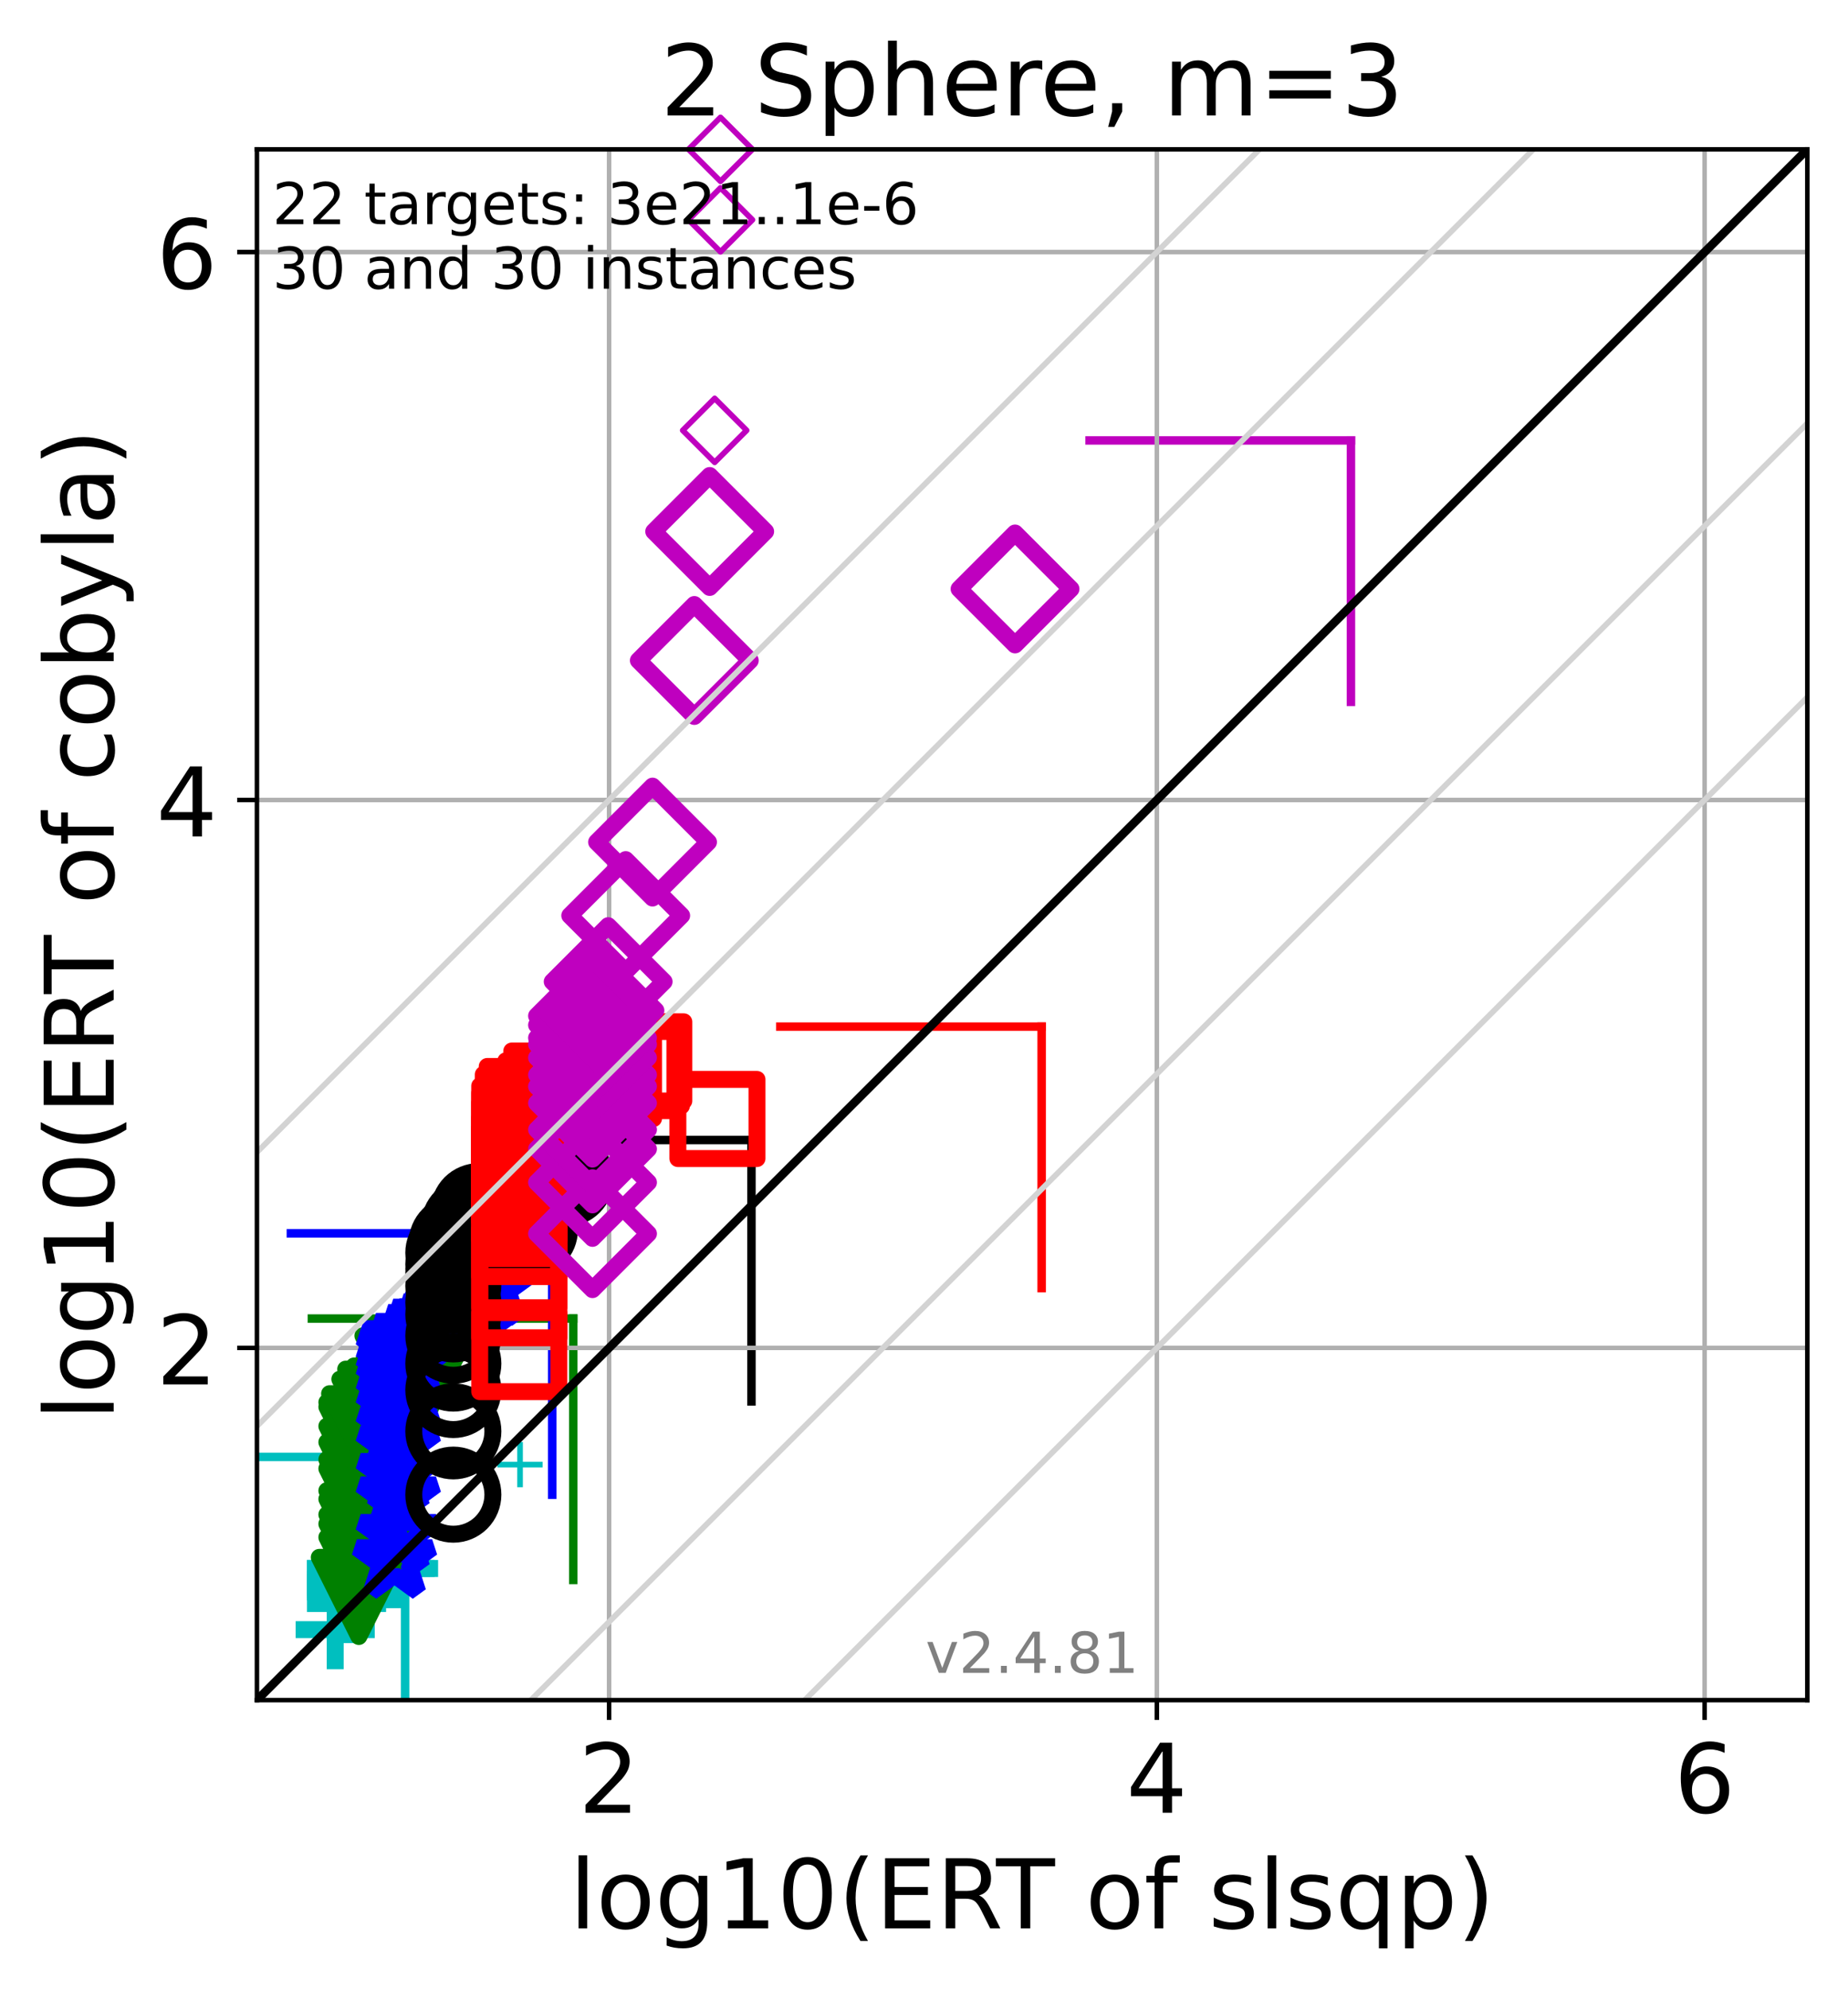 <?xml version="1.0" encoding="utf-8" standalone="no"?>
<!DOCTYPE svg PUBLIC "-//W3C//DTD SVG 1.1//EN"
  "http://www.w3.org/Graphics/SVG/1.1/DTD/svg11.dtd">
<!-- Created with matplotlib (https://matplotlib.org/) -->
<svg height="351.887pt" version="1.1" viewBox="0 0 327.029 351.887" width="327.029pt" xmlns="http://www.w3.org/2000/svg" xmlns:xlink="http://www.w3.org/1999/xlink">
 <defs>
  <style type="text/css">*{stroke-linecap:butt;stroke-linejoin:round;}</style>
 </defs>
 <g id="figure_1">
  <g id="patch_1">
   <path d="M 0 351.887 
L 327.029 351.887 
L 327.029 0 
L 0 0 
z
" style="fill:#ffffff;"/>
  </g>
  <g id="axes_1">
   <g id="patch_2">
    <path d="M 45.469 300.781 
L 319.829 300.781 
L 319.829 26.421 
L 45.469 26.421 
z
" style="fill:#ffffff;"/>
   </g>
   <g id="line2d_1">
    <path clip-path="url(#pe8482b8772)" d="M 71.69 300.781 
L 71.69 257.752 
" style="fill:none;stroke:#00bfbf;stroke-linecap:square;stroke-width:1.5;"/>
   </g>
   <g id="line2d_2">
    <path clip-path="url(#pe8482b8772)" d="M 45.469 257.752 
L 71.69 257.752 
" style="fill:none;stroke:#00bfbf;stroke-linecap:square;stroke-width:1.5;"/>
   </g>
   <g id="line2d_3">
    <path clip-path="url(#pe8482b8772)" d="M 101.447 279.519 
L 101.447 233.268 
" style="fill:none;stroke:#008000;stroke-linecap:square;stroke-width:1.5;"/>
   </g>
   <g id="line2d_4">
    <path clip-path="url(#pe8482b8772)" d="M 55.197 233.268 
L 101.447 233.268 
" style="fill:none;stroke:#008000;stroke-linecap:square;stroke-width:1.5;"/>
   </g>
   <g id="line2d_5">
    <path clip-path="url(#pe8482b8772)" d="M 97.723 264.441 
L 97.723 218.19 
" style="fill:none;stroke:#0000ff;stroke-linecap:square;stroke-width:1.5;"/>
   </g>
   <g id="line2d_6">
    <path clip-path="url(#pe8482b8772)" d="M 51.473 218.19 
L 97.723 218.19 
" style="fill:none;stroke:#0000ff;stroke-linecap:square;stroke-width:1.5;"/>
   </g>
   <g id="line2d_7">
    <path clip-path="url(#pe8482b8772)" d="M 132.981 247.932 
L 132.981 201.682 
" style="fill:none;stroke:#000000;stroke-linecap:square;stroke-width:1.5;"/>
   </g>
   <g id="line2d_8">
    <path clip-path="url(#pe8482b8772)" d="M 86.73 201.682 
L 132.981 201.682 
" style="fill:none;stroke:#000000;stroke-linecap:square;stroke-width:1.5;"/>
   </g>
   <g id="line2d_9">
    <path clip-path="url(#pe8482b8772)" d="M 184.333 227.881 
L 184.333 181.631 
" style="fill:none;stroke:#ff0000;stroke-linecap:square;stroke-width:1.5;"/>
   </g>
   <g id="line2d_10">
    <path clip-path="url(#pe8482b8772)" d="M 138.082 181.631 
L 184.333 181.631 
" style="fill:none;stroke:#ff0000;stroke-linecap:square;stroke-width:1.5;"/>
   </g>
   <g id="line2d_11">
    <path clip-path="url(#pe8482b8772)" d="M 239.068 124.167 
L 239.068 77.916 
" style="fill:none;stroke:#bf00bf;stroke-linecap:square;stroke-width:1.5;"/>
   </g>
   <g id="line2d_12">
    <path clip-path="url(#pe8482b8772)" d="M 192.817 77.916 
L 239.068 77.916 
" style="fill:none;stroke:#bf00bf;stroke-linecap:square;stroke-width:1.5;"/>
   </g>
   <g id="matplotlib.axis_1">
    <g id="xtick_1">
     <g id="line2d_13">
      <path clip-path="url(#pe8482b8772)" d="M 107.786 300.781 
L 107.786 26.421 
" style="fill:none;stroke:#b0b0b0;stroke-linecap:square;stroke-width:0.8;"/>
     </g>
     <g id="line2d_14">
      <defs>
       <path d="M 0 0 
L 0 3.5 
" id="m3961db9d8c" style="stroke:#000000;stroke-width:0.8;"/>
      </defs>
      <g>
       <use style="stroke:#000000;stroke-width:0.8;" x="107.786" xlink:href="#m3961db9d8c" y="300.781"/>
      </g>
     </g>
     <g id="text_1">
      <!-- 2 -->
      <g transform="translate(102.377 320.699)scale(0.17 -0.17)">
       <defs>
        <path d="M 19.188 8.297 
L 53.609 8.297 
L 53.609 0 
L 7.328 0 
L 7.328 8.297 
Q 12.938 14.109 22.625 23.891 
Q 32.328 33.688 34.812 36.531 
Q 39.547 41.844 41.422 45.531 
Q 43.312 49.219 43.312 52.781 
Q 43.312 58.594 39.234 62.25 
Q 35.156 65.922 28.609 65.922 
Q 23.969 65.922 18.812 64.312 
Q 13.672 62.703 7.812 59.422 
L 7.812 69.391 
Q 13.766 71.781 18.938 73 
Q 24.125 74.219 28.422 74.219 
Q 39.75 74.219 46.484 68.547 
Q 53.219 62.891 53.219 53.422 
Q 53.219 48.922 51.531 44.891 
Q 49.859 40.875 45.406 35.406 
Q 44.188 33.984 37.641 27.219 
Q 31.109 20.453 19.188 8.297 
z
" id="DejaVuSans-50"/>
       </defs>
       <use xlink:href="#DejaVuSans-50"/>
      </g>
     </g>
    </g>
    <g id="xtick_2">
     <g id="line2d_15">
      <path clip-path="url(#pe8482b8772)" d="M 204.722 300.781 
L 204.722 26.421 
" style="fill:none;stroke:#b0b0b0;stroke-linecap:square;stroke-width:0.8;"/>
     </g>
     <g id="line2d_16">
      <g>
       <use style="stroke:#000000;stroke-width:0.8;" x="204.722" xlink:href="#m3961db9d8c" y="300.781"/>
      </g>
     </g>
     <g id="text_2">
      <!-- 4 -->
      <g transform="translate(199.314 320.699)scale(0.17 -0.17)">
       <defs>
        <path d="M 37.797 64.312 
L 12.891 25.391 
L 37.797 25.391 
z
M 35.203 72.906 
L 47.609 72.906 
L 47.609 25.391 
L 58.016 25.391 
L 58.016 17.188 
L 47.609 17.188 
L 47.609 0 
L 37.797 0 
L 37.797 17.188 
L 4.891 17.188 
L 4.891 26.703 
z
" id="DejaVuSans-52"/>
       </defs>
       <use xlink:href="#DejaVuSans-52"/>
      </g>
     </g>
    </g>
    <g id="xtick_3">
     <g id="line2d_17">
      <path clip-path="url(#pe8482b8772)" d="M 301.659 300.781 
L 301.659 26.421 
" style="fill:none;stroke:#b0b0b0;stroke-linecap:square;stroke-width:0.8;"/>
     </g>
     <g id="line2d_18">
      <g>
       <use style="stroke:#000000;stroke-width:0.8;" x="301.659" xlink:href="#m3961db9d8c" y="300.781"/>
      </g>
     </g>
     <g id="text_3">
      <!-- 6 -->
      <g transform="translate(296.251 320.699)scale(0.17 -0.17)">
       <defs>
        <path d="M 33.016 40.375 
Q 26.375 40.375 22.484 35.828 
Q 18.609 31.297 18.609 23.391 
Q 18.609 15.531 22.484 10.953 
Q 26.375 6.391 33.016 6.391 
Q 39.656 6.391 43.531 10.953 
Q 47.406 15.531 47.406 23.391 
Q 47.406 31.297 43.531 35.828 
Q 39.656 40.375 33.016 40.375 
z
M 52.594 71.297 
L 52.594 62.312 
Q 48.875 64.062 45.094 64.984 
Q 41.312 65.922 37.594 65.922 
Q 27.828 65.922 22.672 59.328 
Q 17.531 52.734 16.797 39.406 
Q 19.672 43.656 24.016 45.922 
Q 28.375 48.188 33.594 48.188 
Q 44.578 48.188 50.953 41.516 
Q 57.328 34.859 57.328 23.391 
Q 57.328 12.156 50.688 5.359 
Q 44.047 -1.422 33.016 -1.422 
Q 20.359 -1.422 13.672 8.266 
Q 6.984 17.969 6.984 36.375 
Q 6.984 53.656 15.188 63.938 
Q 23.391 74.219 37.203 74.219 
Q 40.922 74.219 44.703 73.484 
Q 48.484 72.75 52.594 71.297 
z
" id="DejaVuSans-54"/>
       </defs>
       <use xlink:href="#DejaVuSans-54"/>
      </g>
     </g>
    </g>
    <g id="text_4">
     <!-- log10(ERT of slsqp) -->
     <g transform="translate(100.783 341.151)scale(0.17 -0.17)">
      <defs>
       <path d="M 9.422 75.984 
L 18.406 75.984 
L 18.406 0 
L 9.422 0 
z
" id="DejaVuSans-108"/>
       <path d="M 30.609 48.391 
Q 23.391 48.391 19.188 42.75 
Q 14.984 37.109 14.984 27.297 
Q 14.984 17.484 19.156 11.844 
Q 23.344 6.203 30.609 6.203 
Q 37.797 6.203 41.984 11.859 
Q 46.188 17.531 46.188 27.297 
Q 46.188 37.016 41.984 42.703 
Q 37.797 48.391 30.609 48.391 
z
M 30.609 56 
Q 42.328 56 49.016 48.375 
Q 55.719 40.766 55.719 27.297 
Q 55.719 13.875 49.016 6.219 
Q 42.328 -1.422 30.609 -1.422 
Q 18.844 -1.422 12.172 6.219 
Q 5.516 13.875 5.516 27.297 
Q 5.516 40.766 12.172 48.375 
Q 18.844 56 30.609 56 
z
" id="DejaVuSans-111"/>
       <path d="M 45.406 27.984 
Q 45.406 37.75 41.375 43.109 
Q 37.359 48.484 30.078 48.484 
Q 22.859 48.484 18.828 43.109 
Q 14.797 37.75 14.797 27.984 
Q 14.797 18.266 18.828 12.891 
Q 22.859 7.516 30.078 7.516 
Q 37.359 7.516 41.375 12.891 
Q 45.406 18.266 45.406 27.984 
z
M 54.391 6.781 
Q 54.391 -7.172 48.188 -13.984 
Q 42 -20.797 29.203 -20.797 
Q 24.469 -20.797 20.266 -20.094 
Q 16.062 -19.391 12.109 -17.922 
L 12.109 -9.188 
Q 16.062 -11.328 19.922 -12.344 
Q 23.781 -13.375 27.781 -13.375 
Q 36.625 -13.375 41.016 -8.766 
Q 45.406 -4.156 45.406 5.172 
L 45.406 9.625 
Q 42.625 4.781 38.281 2.391 
Q 33.938 0 27.875 0 
Q 17.828 0 11.672 7.656 
Q 5.516 15.328 5.516 27.984 
Q 5.516 40.672 11.672 48.328 
Q 17.828 56 27.875 56 
Q 33.938 56 38.281 53.609 
Q 42.625 51.219 45.406 46.391 
L 45.406 54.688 
L 54.391 54.688 
z
" id="DejaVuSans-103"/>
       <path d="M 12.406 8.297 
L 28.516 8.297 
L 28.516 63.922 
L 10.984 60.406 
L 10.984 69.391 
L 28.422 72.906 
L 38.281 72.906 
L 38.281 8.297 
L 54.391 8.297 
L 54.391 0 
L 12.406 0 
z
" id="DejaVuSans-49"/>
       <path d="M 31.781 66.406 
Q 24.172 66.406 20.328 58.906 
Q 16.5 51.422 16.5 36.375 
Q 16.5 21.391 20.328 13.891 
Q 24.172 6.391 31.781 6.391 
Q 39.453 6.391 43.281 13.891 
Q 47.125 21.391 47.125 36.375 
Q 47.125 51.422 43.281 58.906 
Q 39.453 66.406 31.781 66.406 
z
M 31.781 74.219 
Q 44.047 74.219 50.516 64.516 
Q 56.984 54.828 56.984 36.375 
Q 56.984 17.969 50.516 8.266 
Q 44.047 -1.422 31.781 -1.422 
Q 19.531 -1.422 13.062 8.266 
Q 6.594 17.969 6.594 36.375 
Q 6.594 54.828 13.062 64.516 
Q 19.531 74.219 31.781 74.219 
z
" id="DejaVuSans-48"/>
       <path d="M 31 75.875 
Q 24.469 64.656 21.281 53.656 
Q 18.109 42.672 18.109 31.391 
Q 18.109 20.125 21.312 9.062 
Q 24.516 -2 31 -13.188 
L 23.188 -13.188 
Q 15.875 -1.703 12.234 9.375 
Q 8.594 20.453 8.594 31.391 
Q 8.594 42.281 12.203 53.312 
Q 15.828 64.359 23.188 75.875 
z
" id="DejaVuSans-40"/>
       <path d="M 9.812 72.906 
L 55.906 72.906 
L 55.906 64.594 
L 19.672 64.594 
L 19.672 43.016 
L 54.391 43.016 
L 54.391 34.719 
L 19.672 34.719 
L 19.672 8.297 
L 56.781 8.297 
L 56.781 0 
L 9.812 0 
z
" id="DejaVuSans-69"/>
       <path d="M 44.391 34.188 
Q 47.562 33.109 50.562 29.594 
Q 53.562 26.078 56.594 19.922 
L 66.609 0 
L 56 0 
L 46.688 18.703 
Q 43.062 26.031 39.672 28.422 
Q 36.281 30.812 30.422 30.812 
L 19.672 30.812 
L 19.672 0 
L 9.812 0 
L 9.812 72.906 
L 32.078 72.906 
Q 44.578 72.906 50.734 67.672 
Q 56.891 62.453 56.891 51.906 
Q 56.891 45.016 53.688 40.469 
Q 50.484 35.938 44.391 34.188 
z
M 19.672 64.797 
L 19.672 38.922 
L 32.078 38.922 
Q 39.203 38.922 42.844 42.219 
Q 46.484 45.516 46.484 51.906 
Q 46.484 58.297 42.844 61.547 
Q 39.203 64.797 32.078 64.797 
z
" id="DejaVuSans-82"/>
       <path d="M -0.297 72.906 
L 61.375 72.906 
L 61.375 64.594 
L 35.5 64.594 
L 35.5 0 
L 25.594 0 
L 25.594 64.594 
L -0.297 64.594 
z
" id="DejaVuSans-84"/>
       <path id="DejaVuSans-32"/>
       <path d="M 37.109 75.984 
L 37.109 68.5 
L 28.516 68.5 
Q 23.688 68.5 21.797 66.547 
Q 19.922 64.594 19.922 59.516 
L 19.922 54.688 
L 34.719 54.688 
L 34.719 47.703 
L 19.922 47.703 
L 19.922 0 
L 10.891 0 
L 10.891 47.703 
L 2.297 47.703 
L 2.297 54.688 
L 10.891 54.688 
L 10.891 58.5 
Q 10.891 67.625 15.141 71.797 
Q 19.391 75.984 28.609 75.984 
z
" id="DejaVuSans-102"/>
       <path d="M 44.281 53.078 
L 44.281 44.578 
Q 40.484 46.531 36.375 47.5 
Q 32.281 48.484 27.875 48.484 
Q 21.188 48.484 17.844 46.438 
Q 14.5 44.391 14.5 40.281 
Q 14.5 37.156 16.891 35.375 
Q 19.281 33.594 26.516 31.984 
L 29.594 31.297 
Q 39.156 29.25 43.188 25.516 
Q 47.219 21.781 47.219 15.094 
Q 47.219 7.469 41.188 3.016 
Q 35.156 -1.422 24.609 -1.422 
Q 20.219 -1.422 15.453 -0.562 
Q 10.688 0.297 5.422 2 
L 5.422 11.281 
Q 10.406 8.688 15.234 7.391 
Q 20.062 6.109 24.812 6.109 
Q 31.156 6.109 34.562 8.281 
Q 37.984 10.453 37.984 14.406 
Q 37.984 18.062 35.516 20.016 
Q 33.062 21.969 24.703 23.781 
L 21.578 24.516 
Q 13.234 26.266 9.516 29.906 
Q 5.812 33.547 5.812 39.891 
Q 5.812 47.609 11.281 51.797 
Q 16.75 56 26.812 56 
Q 31.781 56 36.172 55.266 
Q 40.578 54.547 44.281 53.078 
z
" id="DejaVuSans-115"/>
       <path d="M 14.797 27.297 
Q 14.797 17.391 18.875 11.75 
Q 22.953 6.109 30.078 6.109 
Q 37.203 6.109 41.297 11.75 
Q 45.406 17.391 45.406 27.297 
Q 45.406 37.203 41.297 42.844 
Q 37.203 48.484 30.078 48.484 
Q 22.953 48.484 18.875 42.844 
Q 14.797 37.203 14.797 27.297 
z
M 45.406 8.203 
Q 42.578 3.328 38.25 0.953 
Q 33.938 -1.422 27.875 -1.422 
Q 17.969 -1.422 11.734 6.484 
Q 5.516 14.406 5.516 27.297 
Q 5.516 40.188 11.734 48.094 
Q 17.969 56 27.875 56 
Q 33.938 56 38.25 53.625 
Q 42.578 51.266 45.406 46.391 
L 45.406 54.688 
L 54.391 54.688 
L 54.391 -20.797 
L 45.406 -20.797 
z
" id="DejaVuSans-113"/>
       <path d="M 18.109 8.203 
L 18.109 -20.797 
L 9.078 -20.797 
L 9.078 54.688 
L 18.109 54.688 
L 18.109 46.391 
Q 20.953 51.266 25.266 53.625 
Q 29.594 56 35.594 56 
Q 45.562 56 51.781 48.094 
Q 58.016 40.188 58.016 27.297 
Q 58.016 14.406 51.781 6.484 
Q 45.562 -1.422 35.594 -1.422 
Q 29.594 -1.422 25.266 0.953 
Q 20.953 3.328 18.109 8.203 
z
M 48.688 27.297 
Q 48.688 37.203 44.609 42.844 
Q 40.531 48.484 33.406 48.484 
Q 26.266 48.484 22.188 42.844 
Q 18.109 37.203 18.109 27.297 
Q 18.109 17.391 22.188 11.75 
Q 26.266 6.109 33.406 6.109 
Q 40.531 6.109 44.609 11.75 
Q 48.688 17.391 48.688 27.297 
z
" id="DejaVuSans-112"/>
       <path d="M 8.016 75.875 
L 15.828 75.875 
Q 23.141 64.359 26.781 53.312 
Q 30.422 42.281 30.422 31.391 
Q 30.422 20.453 26.781 9.375 
Q 23.141 -1.703 15.828 -13.188 
L 8.016 -13.188 
Q 14.5 -2 17.703 9.062 
Q 20.906 20.125 20.906 31.391 
Q 20.906 42.672 17.703 53.656 
Q 14.5 64.656 8.016 75.875 
z
" id="DejaVuSans-41"/>
      </defs>
      <use xlink:href="#DejaVuSans-108"/>
      <use x="27.783" xlink:href="#DejaVuSans-111"/>
      <use x="88.965" xlink:href="#DejaVuSans-103"/>
      <use x="152.441" xlink:href="#DejaVuSans-49"/>
      <use x="216.064" xlink:href="#DejaVuSans-48"/>
      <use x="279.688" xlink:href="#DejaVuSans-40"/>
      <use x="318.701" xlink:href="#DejaVuSans-69"/>
      <use x="381.885" xlink:href="#DejaVuSans-82"/>
      <use x="444.117" xlink:href="#DejaVuSans-84"/>
      <use x="505.201" xlink:href="#DejaVuSans-32"/>
      <use x="536.988" xlink:href="#DejaVuSans-111"/>
      <use x="598.17" xlink:href="#DejaVuSans-102"/>
      <use x="633.375" xlink:href="#DejaVuSans-32"/>
      <use x="665.162" xlink:href="#DejaVuSans-115"/>
      <use x="717.262" xlink:href="#DejaVuSans-108"/>
      <use x="745.045" xlink:href="#DejaVuSans-115"/>
      <use x="797.145" xlink:href="#DejaVuSans-113"/>
      <use x="860.621" xlink:href="#DejaVuSans-112"/>
      <use x="924.098" xlink:href="#DejaVuSans-41"/>
     </g>
    </g>
   </g>
   <g id="matplotlib.axis_2">
    <g id="ytick_1">
     <g id="line2d_19">
      <path clip-path="url(#pe8482b8772)" d="M 45.469 238.465 
L 319.829 238.465 
" style="fill:none;stroke:#b0b0b0;stroke-linecap:square;stroke-width:0.8;"/>
     </g>
     <g id="line2d_20">
      <defs>
       <path d="M 0 0 
L -3.5 0 
" id="m280912acb1" style="stroke:#000000;stroke-width:0.8;"/>
      </defs>
      <g>
       <use style="stroke:#000000;stroke-width:0.8;" x="45.469" xlink:href="#m280912acb1" y="238.465"/>
      </g>
     </g>
     <g id="text_5">
      <!-- 2 -->
      <g transform="translate(27.653 244.923)scale(0.17 -0.17)">
       <use xlink:href="#DejaVuSans-50"/>
      </g>
     </g>
    </g>
    <g id="ytick_2">
     <g id="line2d_21">
      <path clip-path="url(#pe8482b8772)" d="M 45.469 141.528 
L 319.829 141.528 
" style="fill:none;stroke:#b0b0b0;stroke-linecap:square;stroke-width:0.8;"/>
     </g>
     <g id="line2d_22">
      <g>
       <use style="stroke:#000000;stroke-width:0.8;" x="45.469" xlink:href="#m280912acb1" y="141.528"/>
      </g>
     </g>
     <g id="text_6">
      <!-- 4 -->
      <g transform="translate(27.653 147.987)scale(0.17 -0.17)">
       <use xlink:href="#DejaVuSans-52"/>
      </g>
     </g>
    </g>
    <g id="ytick_3">
     <g id="line2d_23">
      <path clip-path="url(#pe8482b8772)" d="M 45.469 44.591 
L 319.829 44.591 
" style="fill:none;stroke:#b0b0b0;stroke-linecap:square;stroke-width:0.8;"/>
     </g>
     <g id="line2d_24">
      <g>
       <use style="stroke:#000000;stroke-width:0.8;" x="45.469" xlink:href="#m280912acb1" y="44.591"/>
      </g>
     </g>
     <g id="text_7">
      <!-- 6 -->
      <g transform="translate(27.653 51.05)scale(0.17 -0.17)">
       <use xlink:href="#DejaVuSans-54"/>
      </g>
     </g>
    </g>
    <g id="text_8">
     <!-- log10(ERT of cobyla) -->
     <g transform="translate(20.117 251.329)rotate(-90)scale(0.17 -0.17)">
      <defs>
       <path d="M 48.781 52.594 
L 48.781 44.188 
Q 44.969 46.297 41.141 47.344 
Q 37.312 48.391 33.406 48.391 
Q 24.656 48.391 19.812 42.844 
Q 14.984 37.312 14.984 27.297 
Q 14.984 17.281 19.812 11.734 
Q 24.656 6.203 33.406 6.203 
Q 37.312 6.203 41.141 7.25 
Q 44.969 8.297 48.781 10.406 
L 48.781 2.094 
Q 45.016 0.344 40.984 -0.531 
Q 36.969 -1.422 32.422 -1.422 
Q 20.062 -1.422 12.781 6.344 
Q 5.516 14.109 5.516 27.297 
Q 5.516 40.672 12.859 48.328 
Q 20.219 56 33.016 56 
Q 37.156 56 41.109 55.141 
Q 45.062 54.297 48.781 52.594 
z
" id="DejaVuSans-99"/>
       <path d="M 48.688 27.297 
Q 48.688 37.203 44.609 42.844 
Q 40.531 48.484 33.406 48.484 
Q 26.266 48.484 22.188 42.844 
Q 18.109 37.203 18.109 27.297 
Q 18.109 17.391 22.188 11.75 
Q 26.266 6.109 33.406 6.109 
Q 40.531 6.109 44.609 11.75 
Q 48.688 17.391 48.688 27.297 
z
M 18.109 46.391 
Q 20.953 51.266 25.266 53.625 
Q 29.594 56 35.594 56 
Q 45.562 56 51.781 48.094 
Q 58.016 40.188 58.016 27.297 
Q 58.016 14.406 51.781 6.484 
Q 45.562 -1.422 35.594 -1.422 
Q 29.594 -1.422 25.266 0.953 
Q 20.953 3.328 18.109 8.203 
L 18.109 0 
L 9.078 0 
L 9.078 75.984 
L 18.109 75.984 
z
" id="DejaVuSans-98"/>
       <path d="M 32.172 -5.078 
Q 28.375 -14.844 24.75 -17.812 
Q 21.141 -20.797 15.094 -20.797 
L 7.906 -20.797 
L 7.906 -13.281 
L 13.188 -13.281 
Q 16.891 -13.281 18.938 -11.516 
Q 21 -9.766 23.484 -3.219 
L 25.094 0.875 
L 2.984 54.688 
L 12.5 54.688 
L 29.594 11.922 
L 46.688 54.688 
L 56.203 54.688 
z
" id="DejaVuSans-121"/>
       <path d="M 34.281 27.484 
Q 23.391 27.484 19.188 25 
Q 14.984 22.516 14.984 16.5 
Q 14.984 11.719 18.141 8.906 
Q 21.297 6.109 26.703 6.109 
Q 34.188 6.109 38.703 11.406 
Q 43.219 16.703 43.219 25.484 
L 43.219 27.484 
z
M 52.203 31.203 
L 52.203 0 
L 43.219 0 
L 43.219 8.297 
Q 40.141 3.328 35.547 0.953 
Q 30.953 -1.422 24.312 -1.422 
Q 15.922 -1.422 10.953 3.297 
Q 6 8.016 6 15.922 
Q 6 25.141 12.172 29.828 
Q 18.359 34.516 30.609 34.516 
L 43.219 34.516 
L 43.219 35.406 
Q 43.219 41.609 39.141 45 
Q 35.062 48.391 27.688 48.391 
Q 23 48.391 18.547 47.266 
Q 14.109 46.141 10.016 43.891 
L 10.016 52.203 
Q 14.938 54.109 19.578 55.047 
Q 24.219 56 28.609 56 
Q 40.484 56 46.344 49.844 
Q 52.203 43.703 52.203 31.203 
z
" id="DejaVuSans-97"/>
      </defs>
      <use xlink:href="#DejaVuSans-108"/>
      <use x="27.783" xlink:href="#DejaVuSans-111"/>
      <use x="88.965" xlink:href="#DejaVuSans-103"/>
      <use x="152.441" xlink:href="#DejaVuSans-49"/>
      <use x="216.064" xlink:href="#DejaVuSans-48"/>
      <use x="279.688" xlink:href="#DejaVuSans-40"/>
      <use x="318.701" xlink:href="#DejaVuSans-69"/>
      <use x="381.885" xlink:href="#DejaVuSans-82"/>
      <use x="444.117" xlink:href="#DejaVuSans-84"/>
      <use x="505.201" xlink:href="#DejaVuSans-32"/>
      <use x="536.988" xlink:href="#DejaVuSans-111"/>
      <use x="598.17" xlink:href="#DejaVuSans-102"/>
      <use x="633.375" xlink:href="#DejaVuSans-32"/>
      <use x="665.162" xlink:href="#DejaVuSans-99"/>
      <use x="720.143" xlink:href="#DejaVuSans-111"/>
      <use x="781.324" xlink:href="#DejaVuSans-98"/>
      <use x="844.801" xlink:href="#DejaVuSans-121"/>
      <use x="903.98" xlink:href="#DejaVuSans-108"/>
      <use x="931.764" xlink:href="#DejaVuSans-97"/>
      <use x="993.043" xlink:href="#DejaVuSans-41"/>
     </g>
    </g>
   </g>
   <g id="line2d_25">
    <defs>
     <path d="M -7 0 
L 7 0 
M 0 7 
L 0 -7 
" id="m672ec72c6c" style="stroke:#00bfbf;stroke-width:3;"/>
    </defs>
    <g>
     <use style="fill-opacity:0;stroke:#00bfbf;stroke-width:3;" x="59.317" xlink:href="#m672ec72c6c" y="288.31"/>
     <use style="fill-opacity:0;stroke:#00bfbf;stroke-width:3;" x="61.323" xlink:href="#m672ec72c6c" y="283.688"/>
     <use style="fill-opacity:0;stroke:#00bfbf;stroke-width:3;" x="61.323" xlink:href="#m672ec72c6c" y="281.628"/>
     <use style="fill-opacity:0;stroke:#00bfbf;stroke-width:3;" x="61.323" xlink:href="#m672ec72c6c" y="281.196"/>
     <use style="fill-opacity:0;stroke:#00bfbf;stroke-width:3;" x="61.323" xlink:href="#m672ec72c6c" y="280.773"/>
     <use style="fill-opacity:0;stroke:#00bfbf;stroke-width:3;" x="61.323" xlink:href="#m672ec72c6c" y="280.773"/>
     <use style="fill-opacity:0;stroke:#00bfbf;stroke-width:3;" x="61.323" xlink:href="#m672ec72c6c" y="280.461"/>
     <use style="fill-opacity:0;stroke:#00bfbf;stroke-width:3;" x="61.323" xlink:href="#m672ec72c6c" y="280.461"/>
     <use style="fill-opacity:0;stroke:#00bfbf;stroke-width:3;" x="61.323" xlink:href="#m672ec72c6c" y="280.052"/>
     <use style="fill-opacity:0;stroke:#00bfbf;stroke-width:3;" x="61.323" xlink:href="#m672ec72c6c" y="279.453"/>
     <use style="fill-opacity:0;stroke:#00bfbf;stroke-width:3;" x="61.323" xlink:href="#m672ec72c6c" y="277.483"/>
     <use style="fill-opacity:0;stroke:#00bfbf;stroke-width:3;" x="61.323" xlink:href="#m672ec72c6c" y="277.483"/>
     <use style="fill-opacity:0;stroke:#00bfbf;stroke-width:3;" x="62.198" xlink:href="#m672ec72c6c" y="277.483"/>
     <use style="fill-opacity:0;stroke:#00bfbf;stroke-width:3;" x="63.845" xlink:href="#m672ec72c6c" y="277.483"/>
     <use style="fill-opacity:0;stroke:#00bfbf;stroke-width:3;" x="64.238" xlink:href="#m672ec72c6c" y="277.483"/>
     <use style="fill-opacity:0;stroke:#00bfbf;stroke-width:3;" x="66.097" xlink:href="#m672ec72c6c" y="277.483"/>
     <use style="fill-opacity:0;stroke:#00bfbf;stroke-width:3;" x="67.852" xlink:href="#m672ec72c6c" y="277.483"/>
     <use style="fill-opacity:0;stroke:#00bfbf;stroke-width:3;" x="68.223" xlink:href="#m672ec72c6c" y="277.483"/>
     <use style="fill-opacity:0;stroke:#00bfbf;stroke-width:3;" x="69.167" xlink:href="#m672ec72c6c" y="277.483"/>
     <use style="fill-opacity:0;stroke:#00bfbf;stroke-width:3;" x="69.901" xlink:href="#m672ec72c6c" y="277.483"/>
     <use style="fill-opacity:0;stroke:#00bfbf;stroke-width:3;" x="70.528" xlink:href="#m672ec72c6c" y="277.483"/>
    </g>
   </g>
   <g id="line2d_26">
    <defs>
     <path d="M -4 0 
L 4 0 
M 0 4 
L 0 -4 
" id="mc91cf7ee0c" style="stroke:#00bfbf;"/>
    </defs>
    <g>
     <use style="fill-opacity:0;stroke:#00bfbf;" x="92.027" xlink:href="#mc91cf7ee0c" y="259.111"/>
    </g>
   </g>
   <g id="line2d_27">
    <defs>
     <path d="M -0 7 
L 7 -7 
L -7 -7 
z
" id="m18abd5aa9b" style="stroke:#008000;stroke-linejoin:miter;stroke-width:3;"/>
    </defs>
    <g>
     <use style="fill-opacity:0;stroke:#008000;stroke-linejoin:miter;stroke-width:3;" x="71.217" xlink:href="#m18abd5aa9b" y="243.311"/>
     <use style="fill-opacity:0;stroke:#008000;stroke-linejoin:miter;stroke-width:3;" x="63.503" xlink:href="#m18abd5aa9b" y="282.519"/>
     <use style="fill-opacity:0;stroke:#008000;stroke-linejoin:miter;stroke-width:3;" x="64.84" xlink:href="#m18abd5aa9b" y="278.967"/>
     <use style="fill-opacity:0;stroke:#008000;stroke-linejoin:miter;stroke-width:3;" x="64.84" xlink:href="#m18abd5aa9b" y="276.606"/>
     <use style="fill-opacity:0;stroke:#008000;stroke-linejoin:miter;stroke-width:3;" x="64.84" xlink:href="#m18abd5aa9b" y="274.954"/>
     <use style="fill-opacity:0;stroke:#008000;stroke-linejoin:miter;stroke-width:3;" x="64.84" xlink:href="#m18abd5aa9b" y="272.203"/>
     <use style="fill-opacity:0;stroke:#008000;stroke-linejoin:miter;stroke-width:3;" x="64.84" xlink:href="#m18abd5aa9b" y="270.723"/>
     <use style="fill-opacity:0;stroke:#008000;stroke-linejoin:miter;stroke-width:3;" x="64.84" xlink:href="#m18abd5aa9b" y="266.82"/>
     <use style="fill-opacity:0;stroke:#008000;stroke-linejoin:miter;stroke-width:3;" x="64.84" xlink:href="#m18abd5aa9b" y="265.21"/>
     <use style="fill-opacity:0;stroke:#008000;stroke-linejoin:miter;stroke-width:3;" x="64.84" xlink:href="#m18abd5aa9b" y="262.145"/>
     <use style="fill-opacity:0;stroke:#008000;stroke-linejoin:miter;stroke-width:3;" x="64.84" xlink:href="#m18abd5aa9b" y="259.318"/>
     <use style="fill-opacity:0;stroke:#008000;stroke-linejoin:miter;stroke-width:3;" x="64.84" xlink:href="#m18abd5aa9b" y="255.906"/>
     <use style="fill-opacity:0;stroke:#008000;stroke-linejoin:miter;stroke-width:3;" x="64.84" xlink:href="#m18abd5aa9b" y="255.087"/>
     <use style="fill-opacity:0;stroke:#008000;stroke-linejoin:miter;stroke-width:3;" x="65.32" xlink:href="#m18abd5aa9b" y="253.567"/>
     <use style="fill-opacity:0;stroke:#008000;stroke-linejoin:miter;stroke-width:3;" x="67.138" xlink:href="#m18abd5aa9b" y="250.998"/>
     <use style="fill-opacity:0;stroke:#008000;stroke-linejoin:miter;stroke-width:3;" x="68.177" xlink:href="#m18abd5aa9b" y="249.217"/>
     <use style="fill-opacity:0;stroke:#008000;stroke-linejoin:miter;stroke-width:3;" x="69.645" xlink:href="#m18abd5aa9b" y="248.663"/>
     <use style="fill-opacity:0;stroke:#008000;stroke-linejoin:miter;stroke-width:3;" x="71.296" xlink:href="#m18abd5aa9b" y="247.793"/>
     <use style="fill-opacity:0;stroke:#008000;stroke-linejoin:miter;stroke-width:3;" x="72.455" xlink:href="#m18abd5aa9b" y="246.357"/>
     <use style="fill-opacity:0;stroke:#008000;stroke-linejoin:miter;stroke-width:3;" x="74.427" xlink:href="#m18abd5aa9b" y="245.595"/>
     <use style="fill-opacity:0;stroke:#008000;stroke-linejoin:miter;stroke-width:3;" x="74.901" xlink:href="#m18abd5aa9b" y="244.058"/>
     <use style="fill-opacity:0;stroke:#008000;stroke-linejoin:miter;stroke-width:3;" x="75.592" xlink:href="#m18abd5aa9b" y="242.608"/>
    </g>
   </g>
   <g id="line2d_28">
    <defs>
     <path d="M 0 -7 
L -1.572 -2.163 
L -6.657 -2.163 
L -2.543 0.826 
L -4.114 5.663 
L -0 2.674 
L 4.114 5.663 
L 2.543 0.826 
L 6.657 -2.163 
L 1.572 -2.163 
z
" id="m59fe5a6fcc" style="stroke:#0000ff;stroke-linejoin:bevel;stroke-width:3;"/>
    </defs>
    <g>
     <use style="fill-opacity:0;stroke:#0000ff;stroke-linejoin:bevel;stroke-width:3;" x="78.093" xlink:href="#m59fe5a6fcc" y="232.494"/>
     <use style="fill-opacity:0;stroke:#0000ff;stroke-linejoin:bevel;stroke-width:3;" x="69.816" xlink:href="#m59fe5a6fcc" y="275.971"/>
     <use style="fill-opacity:0;stroke:#0000ff;stroke-linejoin:bevel;stroke-width:3;" x="70.487" xlink:href="#m59fe5a6fcc" y="271.517"/>
     <use style="fill-opacity:0;stroke:#0000ff;stroke-linejoin:bevel;stroke-width:3;" x="70.487" xlink:href="#m59fe5a6fcc" y="264.863"/>
     <use style="fill-opacity:0;stroke:#0000ff;stroke-linejoin:bevel;stroke-width:3;" x="70.487" xlink:href="#m59fe5a6fcc" y="260.724"/>
     <use style="fill-opacity:0;stroke:#0000ff;stroke-linejoin:bevel;stroke-width:3;" x="70.487" xlink:href="#m59fe5a6fcc" y="255.842"/>
     <use style="fill-opacity:0;stroke:#0000ff;stroke-linejoin:bevel;stroke-width:3;" x="70.487" xlink:href="#m59fe5a6fcc" y="252.392"/>
     <use style="fill-opacity:0;stroke:#0000ff;stroke-linejoin:bevel;stroke-width:3;" x="70.487" xlink:href="#m59fe5a6fcc" y="249.031"/>
     <use style="fill-opacity:0;stroke:#0000ff;stroke-linejoin:bevel;stroke-width:3;" x="70.487" xlink:href="#m59fe5a6fcc" y="246.542"/>
     <use style="fill-opacity:0;stroke:#0000ff;stroke-linejoin:bevel;stroke-width:3;" x="70.487" xlink:href="#m59fe5a6fcc" y="243.985"/>
     <use style="fill-opacity:0;stroke:#0000ff;stroke-linejoin:bevel;stroke-width:3;" x="70.487" xlink:href="#m59fe5a6fcc" y="242.421"/>
     <use style="fill-opacity:0;stroke:#0000ff;stroke-linejoin:bevel;stroke-width:3;" x="70.487" xlink:href="#m59fe5a6fcc" y="240.918"/>
     <use style="fill-opacity:0;stroke:#0000ff;stroke-linejoin:bevel;stroke-width:3;" x="70.487" xlink:href="#m59fe5a6fcc" y="238.776"/>
     <use style="fill-opacity:0;stroke:#0000ff;stroke-linejoin:bevel;stroke-width:3;" x="71.017" xlink:href="#m59fe5a6fcc" y="237.225"/>
     <use style="fill-opacity:0;stroke:#0000ff;stroke-linejoin:bevel;stroke-width:3;" x="73.194" xlink:href="#m59fe5a6fcc" y="235.942"/>
     <use style="fill-opacity:0;stroke:#0000ff;stroke-linejoin:bevel;stroke-width:3;" x="75.365" xlink:href="#m59fe5a6fcc" y="234.371"/>
     <use style="fill-opacity:0;stroke:#0000ff;stroke-linejoin:bevel;stroke-width:3;" x="77.362" xlink:href="#m59fe5a6fcc" y="233.345"/>
     <use style="fill-opacity:0;stroke:#0000ff;stroke-linejoin:bevel;stroke-width:3;" x="78.548" xlink:href="#m59fe5a6fcc" y="232.221"/>
     <use style="fill-opacity:0;stroke:#0000ff;stroke-linejoin:bevel;stroke-width:3;" x="79.645" xlink:href="#m59fe5a6fcc" y="230.838"/>
     <use style="fill-opacity:0;stroke:#0000ff;stroke-linejoin:bevel;stroke-width:3;" x="81.559" xlink:href="#m59fe5a6fcc" y="230.099"/>
     <use style="fill-opacity:0;stroke:#0000ff;stroke-linejoin:bevel;stroke-width:3;" x="85.567" xlink:href="#m59fe5a6fcc" y="228.881"/>
     <use style="fill-opacity:0;stroke:#0000ff;stroke-linejoin:bevel;stroke-width:3;" x="87.4" xlink:href="#m59fe5a6fcc" y="227.678"/>
    </g>
   </g>
   <g id="line2d_29">
    <defs>
     <path d="M 0 7 
C 1.856 7 3.637 6.262 4.95 4.95 
C 6.262 3.637 7 1.856 7 0 
C 7 -1.856 6.262 -3.637 4.95 -4.95 
C 3.637 -6.262 1.856 -7 0 -7 
C -1.856 -7 -3.637 -6.262 -4.95 -4.95 
C -6.262 -3.637 -7 -1.856 -7 0 
C -7 1.856 -6.262 3.637 -4.95 4.95 
C -3.637 6.262 -1.856 7 0 7 
z
" id="m194340baf2" style="stroke:#000000;stroke-width:3;"/>
    </defs>
    <g>
     <use style="fill-opacity:0;stroke:#000000;stroke-width:3;" x="93.776" xlink:href="#m194340baf2" y="217.557"/>
     <use style="fill-opacity:0;stroke:#000000;stroke-width:3;" x="80.225" xlink:href="#m194340baf2" y="264.425"/>
     <use style="fill-opacity:0;stroke:#000000;stroke-width:3;" x="80.225" xlink:href="#m194340baf2" y="253.224"/>
     <use style="fill-opacity:0;stroke:#000000;stroke-width:3;" x="80.225" xlink:href="#m194340baf2" y="245.913"/>
     <use style="fill-opacity:0;stroke:#000000;stroke-width:3;" x="80.225" xlink:href="#m194340baf2" y="241.236"/>
     <use style="fill-opacity:0;stroke:#000000;stroke-width:3;" x="80.225" xlink:href="#m194340baf2" y="236.306"/>
     <use style="fill-opacity:0;stroke:#000000;stroke-width:3;" x="80.225" xlink:href="#m194340baf2" y="232.536"/>
     <use style="fill-opacity:0;stroke:#000000;stroke-width:3;" x="80.225" xlink:href="#m194340baf2" y="230.432"/>
     <use style="fill-opacity:0;stroke:#000000;stroke-width:3;" x="80.225" xlink:href="#m194340baf2" y="227.494"/>
     <use style="fill-opacity:0;stroke:#000000;stroke-width:3;" x="80.225" xlink:href="#m194340baf2" y="225.252"/>
     <use style="fill-opacity:0;stroke:#000000;stroke-width:3;" x="80.225" xlink:href="#m194340baf2" y="223.679"/>
     <use style="fill-opacity:0;stroke:#000000;stroke-width:3;" x="80.225" xlink:href="#m194340baf2" y="221.627"/>
     <use style="fill-opacity:0;stroke:#000000;stroke-width:3;" x="80.814" xlink:href="#m194340baf2" y="219.897"/>
     <use style="fill-opacity:0;stroke:#000000;stroke-width:3;" x="81.946" xlink:href="#m194340baf2" y="218.64"/>
     <use style="fill-opacity:0;stroke:#000000;stroke-width:3;" x="83.019" xlink:href="#m194340baf2" y="216.782"/>
     <use style="fill-opacity:0;stroke:#000000;stroke-width:3;" x="84.041" xlink:href="#m194340baf2" y="215.513"/>
     <use style="fill-opacity:0;stroke:#000000;stroke-width:3;" x="84.702" xlink:href="#m194340baf2" y="214.277"/>
     <use style="fill-opacity:0;stroke:#000000;stroke-width:3;" x="88.742" xlink:href="#m194340baf2" y="213.008"/>
     <use style="fill-opacity:0;stroke:#000000;stroke-width:3;" x="90.536" xlink:href="#m194340baf2" y="211.78"/>
     <use style="fill-opacity:0;stroke:#000000;stroke-width:3;" x="95.125" xlink:href="#m194340baf2" y="210.601"/>
     <use style="fill-opacity:0;stroke:#000000;stroke-width:3;" x="98.446" xlink:href="#m194340baf2" y="209.584"/>
     <use style="fill-opacity:0;stroke:#000000;stroke-width:3;" x="100.107" xlink:href="#m194340baf2" y="208.526"/>
    </g>
   </g>
   <g id="line2d_30">
    <defs>
     <path d="M -7 7 
L 7 7 
L 7 -7 
L -7 -7 
z
" id="m7518b1e020" style="stroke:#ff0000;stroke-linejoin:miter;stroke-width:3;"/>
    </defs>
    <g>
     <use style="fill-opacity:0;stroke:#ff0000;stroke-linejoin:miter;stroke-width:3;" x="126.958" xlink:href="#m7518b1e020" y="197.963"/>
     <use style="fill-opacity:0;stroke:#ff0000;stroke-linejoin:miter;stroke-width:3;" x="91.893" xlink:href="#m7518b1e020" y="239.207"/>
     <use style="fill-opacity:0;stroke:#ff0000;stroke-linejoin:miter;stroke-width:3;" x="91.893" xlink:href="#m7518b1e020" y="229.67"/>
     <use style="fill-opacity:0;stroke:#ff0000;stroke-linejoin:miter;stroke-width:3;" x="91.893" xlink:href="#m7518b1e020" y="224.364"/>
     <use style="fill-opacity:0;stroke:#ff0000;stroke-linejoin:miter;stroke-width:3;" x="91.893" xlink:href="#m7518b1e020" y="218.849"/>
     <use style="fill-opacity:0;stroke:#ff0000;stroke-linejoin:miter;stroke-width:3;" x="91.893" xlink:href="#m7518b1e020" y="215.209"/>
     <use style="fill-opacity:0;stroke:#ff0000;stroke-linejoin:miter;stroke-width:3;" x="91.893" xlink:href="#m7518b1e020" y="212.349"/>
     <use style="fill-opacity:0;stroke:#ff0000;stroke-linejoin:miter;stroke-width:3;" x="91.893" xlink:href="#m7518b1e020" y="209.081"/>
     <use style="fill-opacity:0;stroke:#ff0000;stroke-linejoin:miter;stroke-width:3;" x="91.893" xlink:href="#m7518b1e020" y="206.535"/>
     <use style="fill-opacity:0;stroke:#ff0000;stroke-linejoin:miter;stroke-width:3;" x="91.893" xlink:href="#m7518b1e020" y="204.753"/>
     <use style="fill-opacity:0;stroke:#ff0000;stroke-linejoin:miter;stroke-width:3;" x="91.893" xlink:href="#m7518b1e020" y="202.071"/>
     <use style="fill-opacity:0;stroke:#ff0000;stroke-linejoin:miter;stroke-width:3;" x="91.893" xlink:href="#m7518b1e020" y="200.353"/>
     <use style="fill-opacity:0;stroke:#ff0000;stroke-linejoin:miter;stroke-width:3;" x="91.893" xlink:href="#m7518b1e020" y="199.105"/>
     <use style="fill-opacity:0;stroke:#ff0000;stroke-linejoin:miter;stroke-width:3;" x="92.525" xlink:href="#m7518b1e020" y="197.091"/>
     <use style="fill-opacity:0;stroke:#ff0000;stroke-linejoin:miter;stroke-width:3;" x="93.223" xlink:href="#m7518b1e020" y="195.672"/>
     <use style="fill-opacity:0;stroke:#ff0000;stroke-linejoin:miter;stroke-width:3;" x="96.512" xlink:href="#m7518b1e020" y="194.678"/>
     <use style="fill-opacity:0;stroke:#ff0000;stroke-linejoin:miter;stroke-width:3;" x="97.564" xlink:href="#m7518b1e020" y="192.944"/>
     <use style="fill-opacity:0;stroke:#ff0000;stroke-linejoin:miter;stroke-width:3;" x="103.48" xlink:href="#m7518b1e020" y="191.843"/>
     <use style="fill-opacity:0;stroke:#ff0000;stroke-linejoin:miter;stroke-width:3;" x="108.652" xlink:href="#m7518b1e020" y="190.885"/>
     <use style="fill-opacity:0;stroke:#ff0000;stroke-linejoin:miter;stroke-width:3;" x="112.432" xlink:href="#m7518b1e020" y="189.484"/>
     <use style="fill-opacity:0;stroke:#ff0000;stroke-linejoin:miter;stroke-width:3;" x="113.582" xlink:href="#m7518b1e020" y="188.663"/>
     <use style="fill-opacity:0;stroke:#ff0000;stroke-linejoin:miter;stroke-width:3;" x="114.009" xlink:href="#m7518b1e020" y="187.776"/>
    </g>
   </g>
   <g id="line2d_31">
    <defs>
     <path d="M -0 9.899 
L 9.899 0 
L 0 -9.899 
L -9.899 -0 
z
" id="m3219262a44" style="stroke:#bf00bf;stroke-linejoin:miter;stroke-width:3;"/>
    </defs>
    <g>
     <use style="fill-opacity:0;stroke:#bf00bf;stroke-linejoin:miter;stroke-width:3;" x="179.624" xlink:href="#m3219262a44" y="104.194"/>
     <use style="fill-opacity:0;stroke:#bf00bf;stroke-linejoin:miter;stroke-width:3;" x="104.854" xlink:href="#m3219262a44" y="218.255"/>
     <use style="fill-opacity:0;stroke:#bf00bf;stroke-linejoin:miter;stroke-width:3;" x="104.854" xlink:href="#m3219262a44" y="209.186"/>
     <use style="fill-opacity:0;stroke:#bf00bf;stroke-linejoin:miter;stroke-width:3;" x="104.854" xlink:href="#m3219262a44" y="203.265"/>
     <use style="fill-opacity:0;stroke:#bf00bf;stroke-linejoin:miter;stroke-width:3;" x="104.854" xlink:href="#m3219262a44" y="199.856"/>
     <use style="fill-opacity:0;stroke:#bf00bf;stroke-linejoin:miter;stroke-width:3;" x="104.854" xlink:href="#m3219262a44" y="195.162"/>
     <use style="fill-opacity:0;stroke:#bf00bf;stroke-linejoin:miter;stroke-width:3;" x="104.854" xlink:href="#m3219262a44" y="192.2"/>
     <use style="fill-opacity:0;stroke:#bf00bf;stroke-linejoin:miter;stroke-width:3;" x="104.854" xlink:href="#m3219262a44" y="190.164"/>
     <use style="fill-opacity:0;stroke:#bf00bf;stroke-linejoin:miter;stroke-width:3;" x="104.854" xlink:href="#m3219262a44" y="187.113"/>
     <use style="fill-opacity:0;stroke:#bf00bf;stroke-linejoin:miter;stroke-width:3;" x="104.854" xlink:href="#m3219262a44" y="184.771"/>
     <use style="fill-opacity:0;stroke:#bf00bf;stroke-linejoin:miter;stroke-width:3;" x="104.854" xlink:href="#m3219262a44" y="183.615"/>
     <use style="fill-opacity:0;stroke:#bf00bf;stroke-linejoin:miter;stroke-width:3;" x="104.854" xlink:href="#m3219262a44" y="181.347"/>
     <use style="fill-opacity:0;stroke:#bf00bf;stroke-linejoin:miter;stroke-width:3;" x="104.854" xlink:href="#m3219262a44" y="179.726"/>
     <use style="fill-opacity:0;stroke:#bf00bf;stroke-linejoin:miter;stroke-width:3;" x="106.167" xlink:href="#m3219262a44" y="178.766"/>
     <use style="fill-opacity:0;stroke:#bf00bf;stroke-linejoin:miter;stroke-width:3;" x="107.624" xlink:href="#m3219262a44" y="173.669"/>
     <use style="fill-opacity:0;stroke:#bf00bf;stroke-linejoin:miter;stroke-width:3;" x="110.727" xlink:href="#m3219262a44" y="161.979"/>
     <use style="fill-opacity:0;stroke:#bf00bf;stroke-linejoin:miter;stroke-width:3;" x="115.476" xlink:href="#m3219262a44" y="148.977"/>
     <use style="fill-opacity:0;stroke:#bf00bf;stroke-linejoin:miter;stroke-width:3;" x="122.868" xlink:href="#m3219262a44" y="116.85"/>
     <use style="fill-opacity:0;stroke:#bf00bf;stroke-linejoin:miter;stroke-width:3;" x="125.588" xlink:href="#m3219262a44" y="94.029"/>
    </g>
   </g>
   <g id="line2d_32">
    <defs>
     <path d="M -0 5.657 
L 5.657 0 
L 0 -5.657 
L -5.657 -0 
z
" id="m152b0a332d" style="stroke:#bf00bf;stroke-linejoin:miter;"/>
    </defs>
    <g>
     <use style="fill-opacity:0;stroke:#bf00bf;stroke-linejoin:miter;" x="126.472" xlink:href="#m152b0a332d" y="76.139"/>
     <use style="fill-opacity:0;stroke:#bf00bf;stroke-linejoin:miter;" x="127.501" xlink:href="#m152b0a332d" y="38.892"/>
    </g>
   </g>
   <g id="line2d_33">
    <g>
     <use style="fill-opacity:0;stroke:#bf00bf;stroke-linejoin:miter;" x="127.501" xlink:href="#m152b0a332d" y="26.421"/>
    </g>
   </g>
   <g id="line2d_34">
    <path clip-path="url(#pe8482b8772)" d="M 45.469 300.781 
L 319.829 26.421 
" style="fill:none;stroke:#000000;stroke-linecap:square;stroke-width:1.5;"/>
   </g>
   <g id="line2d_35">
    <path clip-path="url(#pe8482b8772)" d="M 93.937 300.781 
L 328.029 66.69 
" style="fill:none;stroke:#d3d3d3;stroke-linecap:square;"/>
   </g>
   <g id="line2d_36">
    <path clip-path="url(#pe8482b8772)" d="M 142.406 300.781 
L 328.029 115.158 
" style="fill:none;stroke:#d3d3d3;stroke-linecap:square;"/>
   </g>
   <g id="line2d_37">
    <path clip-path="url(#pe8482b8772)" d="M 45.469 252.313 
L 298.782 -1 
" style="fill:none;stroke:#d3d3d3;stroke-linecap:square;"/>
   </g>
   <g id="line2d_38">
    <path clip-path="url(#pe8482b8772)" d="M 45.469 203.845 
L 250.314 -1 
" style="fill:none;stroke:#d3d3d3;stroke-linecap:square;"/>
   </g>
   <g id="patch_3">
    <path d="M 45.469 300.781 
L 45.469 26.421 
" style="fill:none;stroke:#000000;stroke-linecap:square;stroke-linejoin:miter;stroke-width:0.8;"/>
   </g>
   <g id="patch_4">
    <path d="M 319.829 300.781 
L 319.829 26.421 
" style="fill:none;stroke:#000000;stroke-linecap:square;stroke-linejoin:miter;stroke-width:0.8;"/>
   </g>
   <g id="patch_5">
    <path d="M 45.469 300.781 
L 319.829 300.781 
" style="fill:none;stroke:#000000;stroke-linecap:square;stroke-linejoin:miter;stroke-width:0.8;"/>
   </g>
   <g id="patch_6">
    <path d="M 45.469 26.421 
L 319.829 26.421 
" style="fill:none;stroke:#000000;stroke-linecap:square;stroke-linejoin:miter;stroke-width:0.8;"/>
   </g>
   <g id="text_9">
    <!-- 22 targets: 3e21..1e-6 -->
    <g transform="translate(48.213 39.659)scale(0.102 -0.102)">
     <defs>
      <path d="M 18.312 70.219 
L 18.312 54.688 
L 36.812 54.688 
L 36.812 47.703 
L 18.312 47.703 
L 18.312 18.016 
Q 18.312 11.328 20.141 9.422 
Q 21.969 7.516 27.594 7.516 
L 36.812 7.516 
L 36.812 0 
L 27.594 0 
Q 17.188 0 13.234 3.875 
Q 9.281 7.766 9.281 18.016 
L 9.281 47.703 
L 2.688 47.703 
L 2.688 54.688 
L 9.281 54.688 
L 9.281 70.219 
z
" id="DejaVuSans-116"/>
      <path d="M 41.109 46.297 
Q 39.594 47.172 37.812 47.578 
Q 36.031 48 33.891 48 
Q 26.266 48 22.188 43.047 
Q 18.109 38.094 18.109 28.812 
L 18.109 0 
L 9.078 0 
L 9.078 54.688 
L 18.109 54.688 
L 18.109 46.188 
Q 20.953 51.172 25.484 53.578 
Q 30.031 56 36.531 56 
Q 37.453 56 38.578 55.875 
Q 39.703 55.766 41.062 55.516 
z
" id="DejaVuSans-114"/>
      <path d="M 56.203 29.594 
L 56.203 25.203 
L 14.891 25.203 
Q 15.484 15.922 20.484 11.062 
Q 25.484 6.203 34.422 6.203 
Q 39.594 6.203 44.453 7.469 
Q 49.312 8.734 54.109 11.281 
L 54.109 2.781 
Q 49.266 0.734 44.188 -0.344 
Q 39.109 -1.422 33.891 -1.422 
Q 20.797 -1.422 13.156 6.188 
Q 5.516 13.812 5.516 26.812 
Q 5.516 40.234 12.766 48.109 
Q 20.016 56 32.328 56 
Q 43.359 56 49.781 48.891 
Q 56.203 41.797 56.203 29.594 
z
M 47.219 32.234 
Q 47.125 39.594 43.094 43.984 
Q 39.062 48.391 32.422 48.391 
Q 24.906 48.391 20.391 44.141 
Q 15.875 39.891 15.188 32.172 
z
" id="DejaVuSans-101"/>
      <path d="M 11.719 12.406 
L 22.016 12.406 
L 22.016 0 
L 11.719 0 
z
M 11.719 51.703 
L 22.016 51.703 
L 22.016 39.312 
L 11.719 39.312 
z
" id="DejaVuSans-58"/>
      <path d="M 40.578 39.312 
Q 47.656 37.797 51.625 33 
Q 55.609 28.219 55.609 21.188 
Q 55.609 10.406 48.188 4.484 
Q 40.766 -1.422 27.094 -1.422 
Q 22.516 -1.422 17.656 -0.516 
Q 12.797 0.391 7.625 2.203 
L 7.625 11.719 
Q 11.719 9.328 16.594 8.109 
Q 21.484 6.891 26.812 6.891 
Q 36.078 6.891 40.938 10.547 
Q 45.797 14.203 45.797 21.188 
Q 45.797 27.641 41.281 31.266 
Q 36.766 34.906 28.719 34.906 
L 20.219 34.906 
L 20.219 43.016 
L 29.109 43.016 
Q 36.375 43.016 40.234 45.922 
Q 44.094 48.828 44.094 54.297 
Q 44.094 59.906 40.109 62.906 
Q 36.141 65.922 28.719 65.922 
Q 24.656 65.922 20.016 65.031 
Q 15.375 64.156 9.812 62.312 
L 9.812 71.094 
Q 15.438 72.656 20.344 73.438 
Q 25.25 74.219 29.594 74.219 
Q 40.828 74.219 47.359 69.109 
Q 53.906 64.016 53.906 55.328 
Q 53.906 49.266 50.438 45.094 
Q 46.969 40.922 40.578 39.312 
z
" id="DejaVuSans-51"/>
      <path d="M 10.688 12.406 
L 21 12.406 
L 21 0 
L 10.688 0 
z
" id="DejaVuSans-46"/>
      <path d="M 4.891 31.391 
L 31.203 31.391 
L 31.203 23.391 
L 4.891 23.391 
z
" id="DejaVuSans-45"/>
     </defs>
     <use xlink:href="#DejaVuSans-50"/>
     <use x="63.623" xlink:href="#DejaVuSans-50"/>
     <use x="127.246" xlink:href="#DejaVuSans-32"/>
     <use x="159.033" xlink:href="#DejaVuSans-116"/>
     <use x="198.242" xlink:href="#DejaVuSans-97"/>
     <use x="259.521" xlink:href="#DejaVuSans-114"/>
     <use x="298.885" xlink:href="#DejaVuSans-103"/>
     <use x="362.361" xlink:href="#DejaVuSans-101"/>
     <use x="423.885" xlink:href="#DejaVuSans-116"/>
     <use x="463.094" xlink:href="#DejaVuSans-115"/>
     <use x="515.193" xlink:href="#DejaVuSans-58"/>
     <use x="548.885" xlink:href="#DejaVuSans-32"/>
     <use x="580.672" xlink:href="#DejaVuSans-51"/>
     <use x="644.295" xlink:href="#DejaVuSans-101"/>
     <use x="705.818" xlink:href="#DejaVuSans-50"/>
     <use x="769.441" xlink:href="#DejaVuSans-49"/>
     <use x="833.064" xlink:href="#DejaVuSans-46"/>
     <use x="864.852" xlink:href="#DejaVuSans-46"/>
     <use x="896.639" xlink:href="#DejaVuSans-49"/>
     <use x="960.262" xlink:href="#DejaVuSans-101"/>
     <use x="1021.785" xlink:href="#DejaVuSans-45"/>
     <use x="1057.869" xlink:href="#DejaVuSans-54"/>
    </g>
    <!-- 30 and 30 instances -->
    <g transform="translate(48.213 51.081)scale(0.102 -0.102)">
     <defs>
      <path d="M 54.891 33.016 
L 54.891 0 
L 45.906 0 
L 45.906 32.719 
Q 45.906 40.484 42.875 44.328 
Q 39.844 48.188 33.797 48.188 
Q 26.516 48.188 22.312 43.547 
Q 18.109 38.922 18.109 30.906 
L 18.109 0 
L 9.078 0 
L 9.078 54.688 
L 18.109 54.688 
L 18.109 46.188 
Q 21.344 51.125 25.703 53.562 
Q 30.078 56 35.797 56 
Q 45.219 56 50.047 50.172 
Q 54.891 44.344 54.891 33.016 
z
" id="DejaVuSans-110"/>
      <path d="M 45.406 46.391 
L 45.406 75.984 
L 54.391 75.984 
L 54.391 0 
L 45.406 0 
L 45.406 8.203 
Q 42.578 3.328 38.25 0.953 
Q 33.938 -1.422 27.875 -1.422 
Q 17.969 -1.422 11.734 6.484 
Q 5.516 14.406 5.516 27.297 
Q 5.516 40.188 11.734 48.094 
Q 17.969 56 27.875 56 
Q 33.938 56 38.25 53.625 
Q 42.578 51.266 45.406 46.391 
z
M 14.797 27.297 
Q 14.797 17.391 18.875 11.75 
Q 22.953 6.109 30.078 6.109 
Q 37.203 6.109 41.297 11.75 
Q 45.406 17.391 45.406 27.297 
Q 45.406 37.203 41.297 42.844 
Q 37.203 48.484 30.078 48.484 
Q 22.953 48.484 18.875 42.844 
Q 14.797 37.203 14.797 27.297 
z
" id="DejaVuSans-100"/>
      <path d="M 9.422 54.688 
L 18.406 54.688 
L 18.406 0 
L 9.422 0 
z
M 9.422 75.984 
L 18.406 75.984 
L 18.406 64.594 
L 9.422 64.594 
z
" id="DejaVuSans-105"/>
     </defs>
     <use xlink:href="#DejaVuSans-51"/>
     <use x="63.623" xlink:href="#DejaVuSans-48"/>
     <use x="127.246" xlink:href="#DejaVuSans-32"/>
     <use x="159.033" xlink:href="#DejaVuSans-97"/>
     <use x="220.312" xlink:href="#DejaVuSans-110"/>
     <use x="283.691" xlink:href="#DejaVuSans-100"/>
     <use x="347.168" xlink:href="#DejaVuSans-32"/>
     <use x="378.955" xlink:href="#DejaVuSans-51"/>
     <use x="442.578" xlink:href="#DejaVuSans-48"/>
     <use x="506.201" xlink:href="#DejaVuSans-32"/>
     <use x="537.988" xlink:href="#DejaVuSans-105"/>
     <use x="565.771" xlink:href="#DejaVuSans-110"/>
     <use x="629.15" xlink:href="#DejaVuSans-115"/>
     <use x="681.25" xlink:href="#DejaVuSans-116"/>
     <use x="720.459" xlink:href="#DejaVuSans-97"/>
     <use x="781.738" xlink:href="#DejaVuSans-110"/>
     <use x="845.117" xlink:href="#DejaVuSans-99"/>
     <use x="900.098" xlink:href="#DejaVuSans-101"/>
     <use x="961.621" xlink:href="#DejaVuSans-115"/>
    </g>
   </g>
   <g id="text_10">
    <!-- v2.4.81 -->
    <g style="fill:#808080;" transform="translate(163.787 295.958)scale(0.1 -0.1)">
     <defs>
      <path d="M 2.984 54.688 
L 12.5 54.688 
L 29.594 8.797 
L 46.688 54.688 
L 56.203 54.688 
L 35.688 0 
L 23.484 0 
z
" id="DejaVuSans-118"/>
      <path d="M 31.781 34.625 
Q 24.75 34.625 20.719 30.859 
Q 16.703 27.094 16.703 20.516 
Q 16.703 13.922 20.719 10.156 
Q 24.75 6.391 31.781 6.391 
Q 38.812 6.391 42.859 10.172 
Q 46.922 13.969 46.922 20.516 
Q 46.922 27.094 42.891 30.859 
Q 38.875 34.625 31.781 34.625 
z
M 21.922 38.812 
Q 15.578 40.375 12.031 44.719 
Q 8.5 49.078 8.5 55.328 
Q 8.5 64.062 14.719 69.141 
Q 20.953 74.219 31.781 74.219 
Q 42.672 74.219 48.875 69.141 
Q 55.078 64.062 55.078 55.328 
Q 55.078 49.078 51.531 44.719 
Q 48 40.375 41.703 38.812 
Q 48.828 37.156 52.797 32.312 
Q 56.781 27.484 56.781 20.516 
Q 56.781 9.906 50.312 4.234 
Q 43.844 -1.422 31.781 -1.422 
Q 19.734 -1.422 13.25 4.234 
Q 6.781 9.906 6.781 20.516 
Q 6.781 27.484 10.781 32.312 
Q 14.797 37.156 21.922 38.812 
z
M 18.312 54.391 
Q 18.312 48.734 21.844 45.562 
Q 25.391 42.391 31.781 42.391 
Q 38.141 42.391 41.719 45.562 
Q 45.312 48.734 45.312 54.391 
Q 45.312 60.062 41.719 63.234 
Q 38.141 66.406 31.781 66.406 
Q 25.391 66.406 21.844 63.234 
Q 18.312 60.062 18.312 54.391 
z
" id="DejaVuSans-56"/>
     </defs>
     <use xlink:href="#DejaVuSans-118"/>
     <use x="59.18" xlink:href="#DejaVuSans-50"/>
     <use x="122.803" xlink:href="#DejaVuSans-46"/>
     <use x="154.59" xlink:href="#DejaVuSans-52"/>
     <use x="218.213" xlink:href="#DejaVuSans-46"/>
     <use x="250" xlink:href="#DejaVuSans-56"/>
     <use x="313.623" xlink:href="#DejaVuSans-49"/>
    </g>
   </g>
   <g id="text_11">
    <!-- 2 Sphere, m=3 -->
    <g transform="translate(116.872 20.421)scale(0.174 -0.174)">
     <defs>
      <path d="M 53.516 70.516 
L 53.516 60.891 
Q 47.906 63.578 42.922 64.891 
Q 37.938 66.219 33.297 66.219 
Q 25.25 66.219 20.875 63.094 
Q 16.5 59.969 16.5 54.203 
Q 16.5 49.359 19.406 46.891 
Q 22.312 44.438 30.422 42.922 
L 36.375 41.703 
Q 47.406 39.594 52.656 34.297 
Q 57.906 29 57.906 20.125 
Q 57.906 9.516 50.797 4.047 
Q 43.703 -1.422 29.984 -1.422 
Q 24.812 -1.422 18.969 -0.25 
Q 13.141 0.922 6.891 3.219 
L 6.891 13.375 
Q 12.891 10.016 18.656 8.297 
Q 24.422 6.594 29.984 6.594 
Q 38.422 6.594 43.016 9.906 
Q 47.609 13.234 47.609 19.391 
Q 47.609 24.75 44.312 27.781 
Q 41.016 30.812 33.5 32.328 
L 27.484 33.5 
Q 16.453 35.688 11.516 40.375 
Q 6.594 45.062 6.594 53.422 
Q 6.594 63.094 13.406 68.656 
Q 20.219 74.219 32.172 74.219 
Q 37.312 74.219 42.625 73.281 
Q 47.953 72.359 53.516 70.516 
z
" id="DejaVuSans-83"/>
      <path d="M 54.891 33.016 
L 54.891 0 
L 45.906 0 
L 45.906 32.719 
Q 45.906 40.484 42.875 44.328 
Q 39.844 48.188 33.797 48.188 
Q 26.516 48.188 22.312 43.547 
Q 18.109 38.922 18.109 30.906 
L 18.109 0 
L 9.078 0 
L 9.078 75.984 
L 18.109 75.984 
L 18.109 46.188 
Q 21.344 51.125 25.703 53.562 
Q 30.078 56 35.797 56 
Q 45.219 56 50.047 50.172 
Q 54.891 44.344 54.891 33.016 
z
" id="DejaVuSans-104"/>
      <path d="M 11.719 12.406 
L 22.016 12.406 
L 22.016 4 
L 14.016 -11.625 
L 7.719 -11.625 
L 11.719 4 
z
" id="DejaVuSans-44"/>
      <path d="M 52 44.188 
Q 55.375 50.25 60.062 53.125 
Q 64.75 56 71.094 56 
Q 79.641 56 84.281 50.016 
Q 88.922 44.047 88.922 33.016 
L 88.922 0 
L 79.891 0 
L 79.891 32.719 
Q 79.891 40.578 77.094 44.375 
Q 74.312 48.188 68.609 48.188 
Q 61.625 48.188 57.562 43.547 
Q 53.516 38.922 53.516 30.906 
L 53.516 0 
L 44.484 0 
L 44.484 32.719 
Q 44.484 40.625 41.703 44.406 
Q 38.922 48.188 33.109 48.188 
Q 26.219 48.188 22.156 43.531 
Q 18.109 38.875 18.109 30.906 
L 18.109 0 
L 9.078 0 
L 9.078 54.688 
L 18.109 54.688 
L 18.109 46.188 
Q 21.188 51.219 25.484 53.609 
Q 29.781 56 35.688 56 
Q 41.656 56 45.828 52.969 
Q 50 49.953 52 44.188 
z
" id="DejaVuSans-109"/>
      <path d="M 10.594 45.406 
L 73.188 45.406 
L 73.188 37.203 
L 10.594 37.203 
z
M 10.594 25.484 
L 73.188 25.484 
L 73.188 17.188 
L 10.594 17.188 
z
" id="DejaVuSans-61"/>
     </defs>
     <use xlink:href="#DejaVuSans-50"/>
     <use x="63.623" xlink:href="#DejaVuSans-32"/>
     <use x="95.41" xlink:href="#DejaVuSans-83"/>
     <use x="158.887" xlink:href="#DejaVuSans-112"/>
     <use x="222.363" xlink:href="#DejaVuSans-104"/>
     <use x="285.742" xlink:href="#DejaVuSans-101"/>
     <use x="347.266" xlink:href="#DejaVuSans-114"/>
     <use x="386.129" xlink:href="#DejaVuSans-101"/>
     <use x="447.652" xlink:href="#DejaVuSans-44"/>
     <use x="479.439" xlink:href="#DejaVuSans-32"/>
     <use x="511.227" xlink:href="#DejaVuSans-109"/>
     <use x="608.639" xlink:href="#DejaVuSans-61"/>
     <use x="692.428" xlink:href="#DejaVuSans-51"/>
    </g>
   </g>
  </g>
 </g>
 <defs>
  <clipPath id="pe8482b8772">
   <rect height="274.36" width="274.36" x="45.469" y="26.421"/>
  </clipPath>
 </defs>
</svg>

